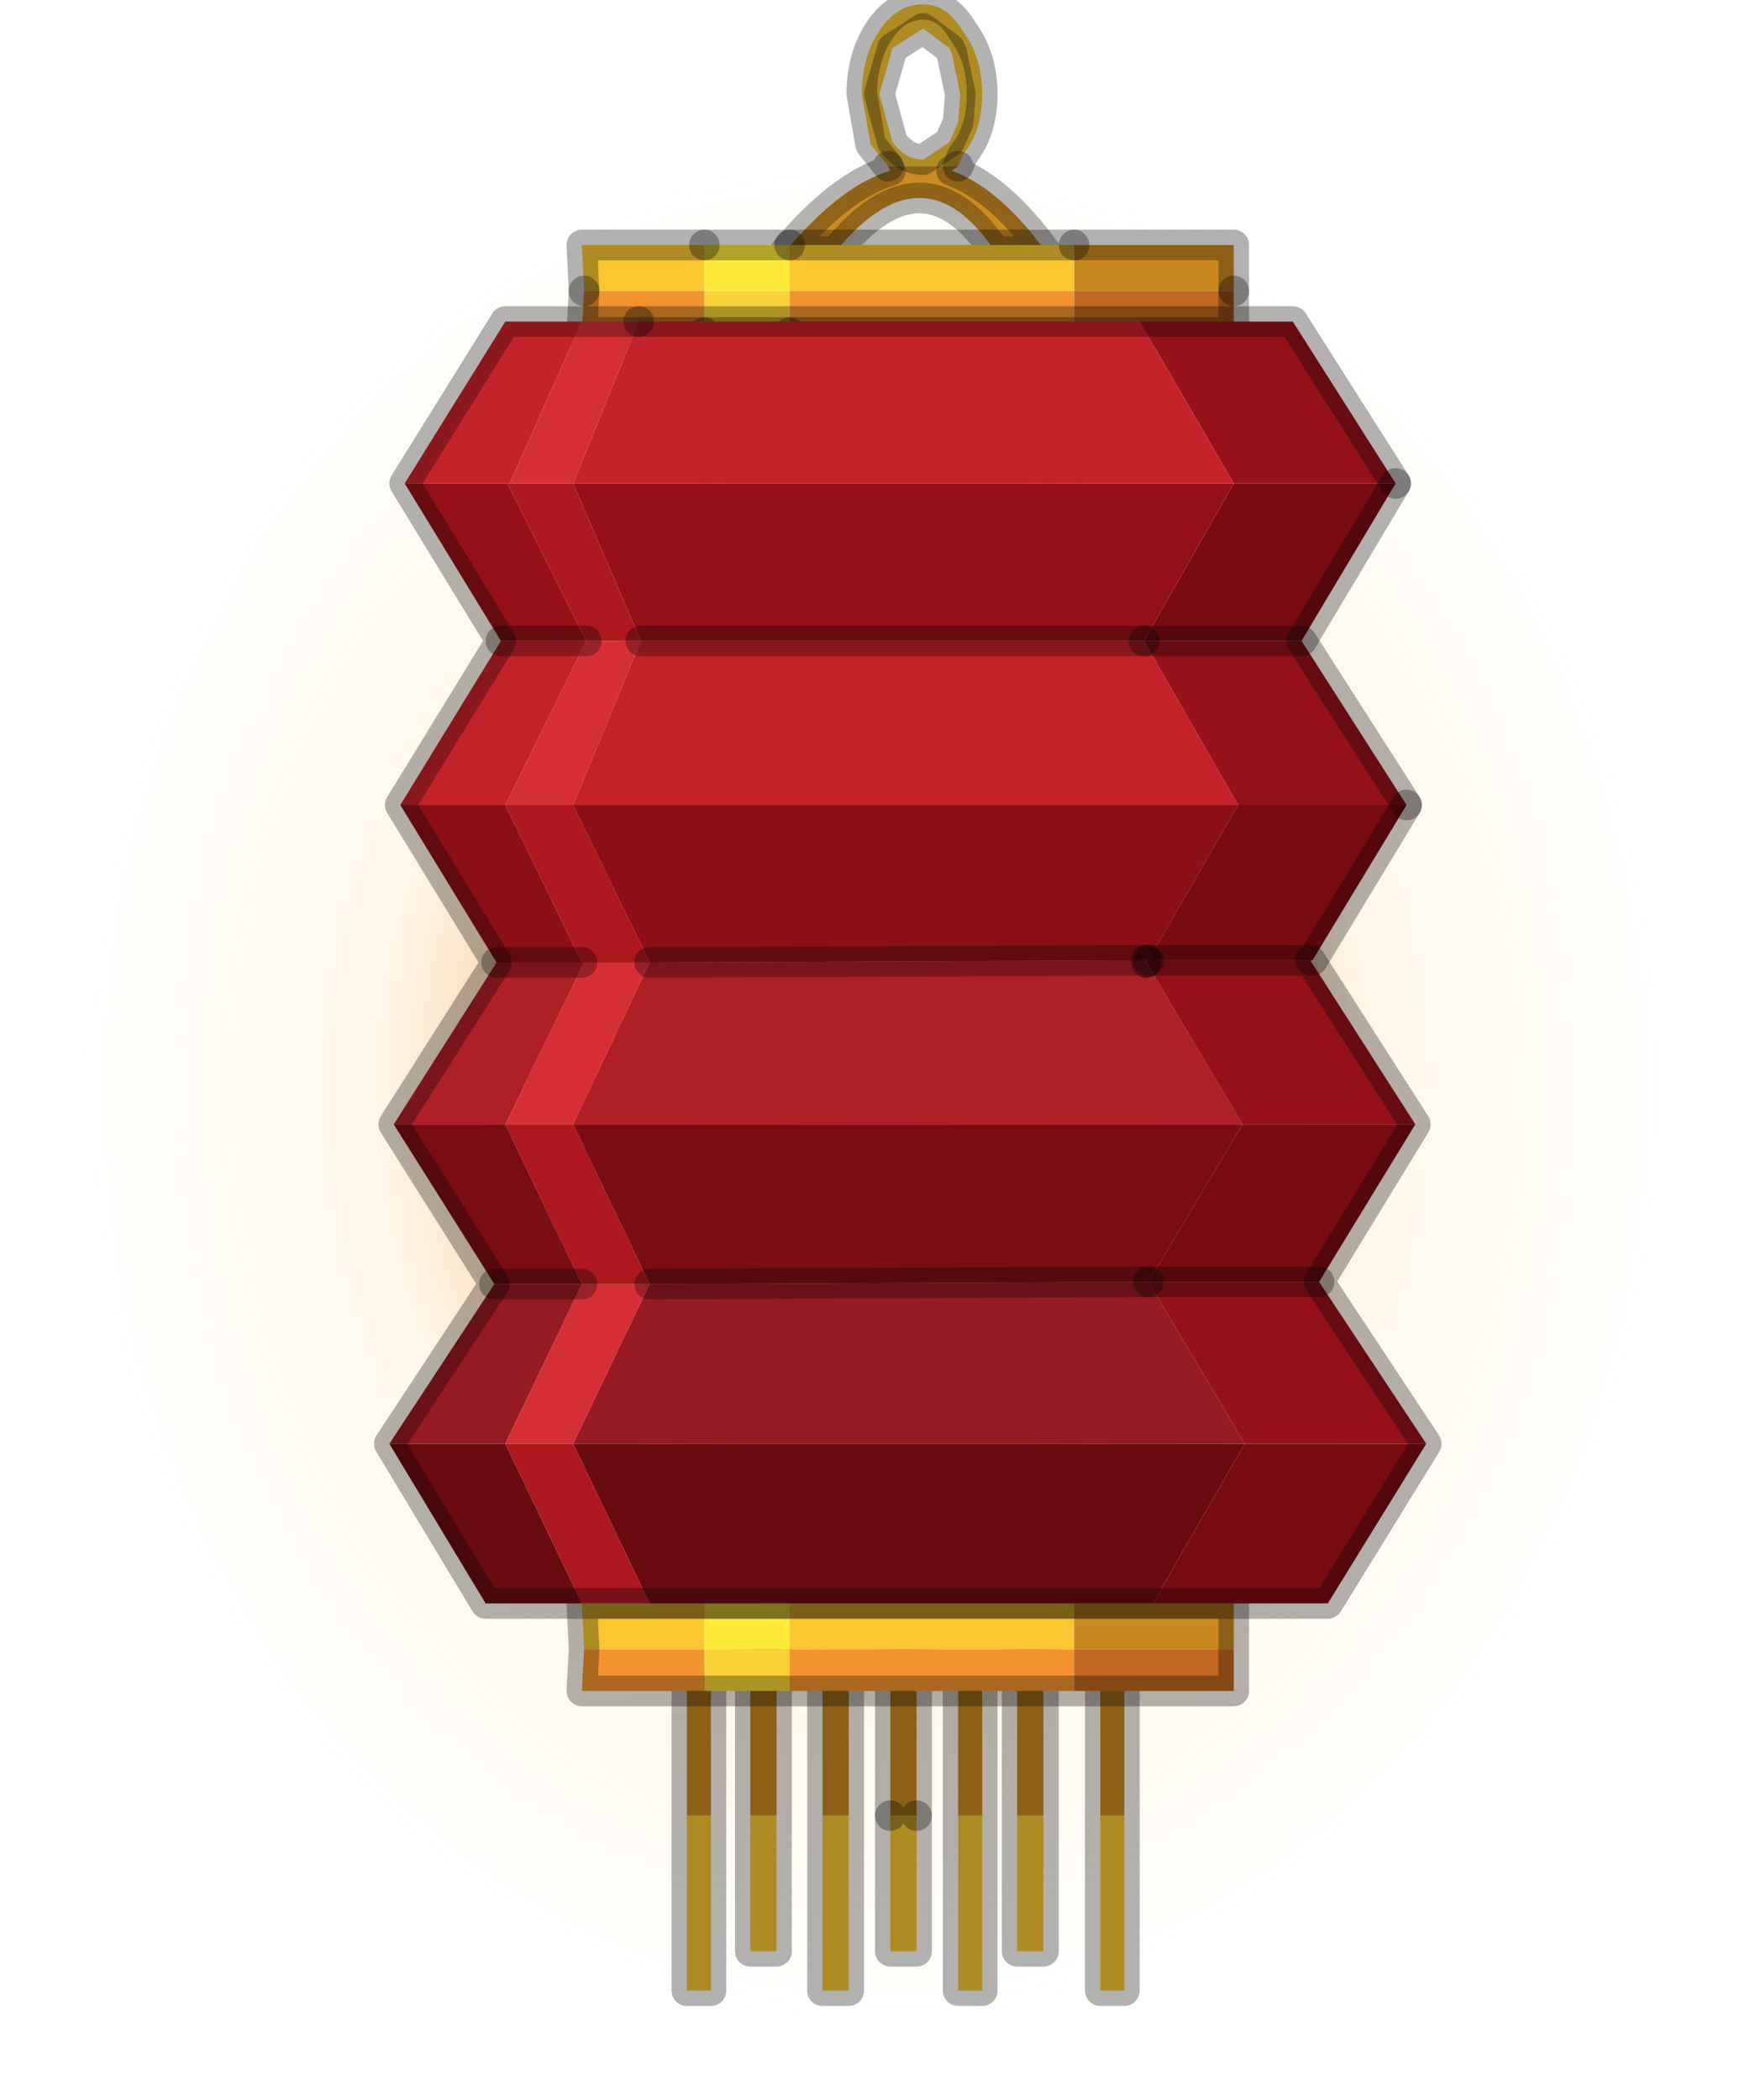 <?xml version="1.0" encoding="utf-8"?>
<svg version="1.1" id="Layer_1"
xmlns="http://www.w3.org/2000/svg"
xmlns:xlink="http://www.w3.org/1999/xlink"
width="40px" height="48px"
xml:space="preserve">
<g id="PathID_2426" transform="matrix(1, 0, 0, 1, 20.95, 0.1)">
<path style="fill:#FAC733;fill-opacity:1" d="M1 2.05L0.8 1.1L0.75 1L0.15 0.55L-0.55 1L-0.85 2.05L-0.55 3.15Q-0.25 3.55 0.15 3.55L0.75 3.15L0.95 2.7L1 2.05M-0.65 3.7L-0.85 3.45L-1.05 3.2L-1.25 2.05Q-1.25 1.2 -0.85 0.6Q-0.45 0 0.15 0Q0.7 0 1.05 0.6Q1.5 1.2 1.5 2.05Q1.5 2.9 1.05 3.45L0.95 3.7L-0.65 3.7" />
<path style="fill:#C88A1F;fill-opacity:1" d="M-0.65 3.7L0.95 3.7L0.8 3.8Q1.9 4.2 2.95 5.65L1.8 5.65Q0.15 3.2 -1.85 5.65L-3 5.65Q-1.75 4.15 -0.6 3.8L-0.65 3.7" />
<path style="fill:none;stroke-width:0.7;stroke-linecap:round;stroke-linejoin:round;stroke-miterlimit:3;stroke:#000000;stroke-opacity:0.302" d="M0.95 2.7L0.75 3.15L0.15 3.55Q-0.25 3.55 -0.55 3.15L-0.85 2.05L-0.55 1L0.15 0.55L0.75 1L0.8 1.1L1 2.05L0.95 2.7z" />
<path style="fill:none;stroke-width:0.7;stroke-linecap:round;stroke-linejoin:round;stroke-miterlimit:3;stroke:#000000;stroke-opacity:0.302" d="M0.95 3.7L1.05 3.45Q1.5 2.9 1.5 2.05Q1.5 1.2 1.05 0.6Q0.7 0 0.15 0Q-0.45 0 -0.85 0.6Q-1.25 1.2 -1.25 2.05L-1.05 3.2L-0.85 3.45L-0.65 3.7" />
<path style="fill:none;stroke-width:0.7;stroke-linecap:round;stroke-linejoin:round;stroke-miterlimit:3;stroke:#000000;stroke-opacity:0.302" d="M0.95 3.7L0.8 3.8Q1.9 4.2 2.95 5.65L1.8 5.65Q0.15 3.2 -1.85 5.65L-3 5.65Q-1.75 4.15 -0.6 3.8L-0.65 3.7" />
</g>
<g id="PathID_2427" transform="matrix(1, 0, 0, 1, 20.95, 0.1)">
<radialGradient
id="RadialGradID_1255" gradientUnits="userSpaceOnUse" gradientTransform="matrix(0.023, 0, 0, 0.027, -0.95, 24.8)" spreadMethod ="pad" cx="0" cy="0" r="819.2" fx="0" fy="0" >
<stop  offset="0"  style="stop-color:#FFFDF5;stop-opacity:0.878" />
<stop  offset="0.149"  style="stop-color:#FFD202;stop-opacity:0.702" />
<stop  offset="0.392"  style="stop-color:#F79331;stop-opacity:0.541" />
<stop  offset="0.616"  style="stop-color:#FCC86F;stop-opacity:0.141" />
<stop  offset="1"  style="stop-color:#FFDD87;stop-opacity:0" />
</radialGradient>
<path style="fill:url(#RadialGradID_1255) " d="M13.15 40.65Q7.3 47.15 -0.95 47.15Q-9.2 47.15 -15.05 40.65Q-20.95 34.05 -20.95 24.8Q-20.95 15.5 -15.05 8.9Q-9.2 2.4 -0.95 2.4Q7.3 2.4 13.15 8.9Q19 15.5 19 24.8Q19 34.05 13.15 40.65" />
</g>
<g id="PathID_2428" transform="matrix(1, 0, 0, 1, 20.95, 0.1)">
<path style="fill:#C88A1F;fill-opacity:1" d="M4.2 41.4L4.2 38.2L4.75 38.2L4.75 41.4L4.2 41.4M0.95 41.4L0.95 38.2L1.5 38.2L1.5 41.4L0.95 41.4M-0.6 41.4L-0.6 37.25L0 37.25L0 41.4L-0.6 41.4M2.3 41.4L2.3 37.25L2.9 37.25L2.9 41.4L2.3 41.4M-2.15 41.4L-2.15 38.2L-1.55 38.2L-1.55 41.4L-2.15 41.4M-3.8 41.4L-3.8 37.25L-3.2 37.25L-3.2 41.4L-3.8 41.4M-5.25 41.4L-5.25 38.2L-4.7 38.2L-4.7 41.4L-5.25 41.4" />
<path style="fill:#FAC733;fill-opacity:1" d="M4.75 41.4L4.75 45.4L4.2 45.4L4.2 41.4L4.75 41.4M1.5 41.4L1.5 45.4L0.95 45.4L0.95 41.4L1.5 41.4M-0.6 41.4L0 41.4L0 44.5L-0.6 44.5L-0.6 41.4M2.9 41.4L2.9 44.5L2.3 44.5L2.3 41.4L2.9 41.4M-1.55 41.4L-1.55 45.4L-2.15 45.4L-2.15 41.4L-1.55 41.4M-3.2 41.4L-3.2 44.5L-3.8 44.5L-3.8 41.4L-3.2 41.4M-4.7 41.4L-4.7 45.4L-5.25 45.4L-5.25 41.4L-4.7 41.4" />
<path style="fill:none;stroke-width:0.7;stroke-linecap:round;stroke-linejoin:round;stroke-miterlimit:3;stroke:#000000;stroke-opacity:0.302" d="M4.2 41.4L4.2 38.2L4.75 38.2L4.75 41.4L4.75 45.4L4.2 45.4L4.2 41.4z" />
<path style="fill:none;stroke-width:0.7;stroke-linecap:round;stroke-linejoin:round;stroke-miterlimit:3;stroke:#000000;stroke-opacity:0.302" d="M0.95 41.4L0.95 38.2L1.5 38.2L1.5 41.4L1.5 45.4L0.95 45.4L0.95 41.4z" />
<path style="fill:none;stroke-width:0.7;stroke-linecap:round;stroke-linejoin:round;stroke-miterlimit:3;stroke:#000000;stroke-opacity:0.302" d="M0 41.4L0 37.25L-0.6 37.25L-0.6 41.4" />
<path style="fill:none;stroke-width:0.7;stroke-linecap:round;stroke-linejoin:round;stroke-miterlimit:3;stroke:#000000;stroke-opacity:0.302" d="M0 41.4L0 44.5L-0.6 44.5L-0.6 41.4" />
<path style="fill:none;stroke-width:0.7;stroke-linecap:round;stroke-linejoin:round;stroke-miterlimit:3;stroke:#000000;stroke-opacity:0.302" d="M2.3 41.4L2.3 37.25L2.9 37.25L2.9 41.4L2.9 44.5L2.3 44.5L2.3 41.4z" />
<path style="fill:none;stroke-width:0.7;stroke-linecap:round;stroke-linejoin:round;stroke-miterlimit:3;stroke:#000000;stroke-opacity:0.302" d="M-2.15 41.4L-2.15 38.2L-1.55 38.2L-1.55 41.4L-1.55 45.4L-2.15 45.4L-2.15 41.4z" />
<path style="fill:none;stroke-width:0.7;stroke-linecap:round;stroke-linejoin:round;stroke-miterlimit:3;stroke:#000000;stroke-opacity:0.302" d="M-3.8 41.4L-3.8 37.25L-3.2 37.25L-3.2 41.4L-3.2 44.5L-3.8 44.5L-3.8 41.4z" />
<path style="fill:none;stroke-width:0.7;stroke-linecap:round;stroke-linejoin:round;stroke-miterlimit:3;stroke:#000000;stroke-opacity:0.302" d="M-5.25 41.4L-5.25 38.2L-4.7 38.2L-4.7 41.4L-4.7 45.4L-5.25 45.4L-5.25 41.4z" />
</g>
<g id="PathID_2429" transform="matrix(1, 0, 0, 1, 20.95, 0.1)">
<path style="fill:#FAC733;fill-opacity:1" d="M-4.85 37.6L-7.6 37.6L-7.65 36.55L-4.85 36.55L-4.85 37.6M-2.9 36.55L3.6 36.55L3.6 37.6L-2.9 37.6L-2.9 36.55" />
<path style="fill:#C88A1F;fill-opacity:1" d="M3.6 37.6L3.6 36.55L7.25 36.55L7.25 37.6L3.6 37.6" />
<path style="fill:#F2932E;fill-opacity:1" d="M-2.9 37.6L3.6 37.6L3.6 38.55L-2.9 38.55L-2.9 37.6M-4.85 38.55L-7.65 38.55L-7.6 37.6L-4.85 37.6L-4.85 38.55" />
<path style="fill:#C26721;fill-opacity:1" d="M3.6 37.6L7.25 37.6L7.25 38.55L3.6 38.55L3.6 37.6" />
<path style="fill:#FEE83A;fill-opacity:1" d="M-2.9 37.6L-4.85 37.6L-4.85 36.55L-2.9 36.55L-2.9 37.6" />
<path style="fill:#F8D337;fill-opacity:1" d="M-4.85 37.6L-2.9 37.6L-2.9 38.55L-4.85 38.55L-4.85 37.6" />
<path style="fill:none;stroke-width:0.7;stroke-linecap:round;stroke-linejoin:round;stroke-miterlimit:3;stroke:#000000;stroke-opacity:0.302" d="M3.6 36.55L7.25 36.55L7.25 37.6L7.25 38.55L3.6 38.55L-2.9 38.55L-4.85 38.55L-7.65 38.55L-7.6 37.6L-7.65 36.55L-4.85 36.55L-2.9 36.55L3.6 36.55z" />
</g>
<g id="PathID_2430" transform="matrix(1, 0, 0, 1, 20.95, 0.1)">
<path style="fill:#C88A1F;fill-opacity:1" d="M7.25 6.55L3.6 6.55L3.6 5.5L7.25 5.5L7.25 6.55" />
<path style="fill:#C26721;fill-opacity:1" d="M7.25 6.55L7.25 7.5L3.6 7.5L3.6 6.55L7.25 6.55" />
<path style="fill:#FAC733;fill-opacity:1" d="M-2.9 5.5L3.6 5.5L3.6 6.55L-2.9 6.55L-2.9 5.5M-7.65 5.5L-4.85 5.5L-4.85 6.55L-7.6 6.55L-7.65 5.5" />
<path style="fill:#F2932E;fill-opacity:1" d="M-2.9 7.5L-2.9 6.55L3.6 6.55L3.6 7.5L-2.9 7.5M-7.65 7.5L-7.6 6.55L-4.85 6.55L-4.85 7.5L-7.65 7.5" />
<path style="fill:#FEE83A;fill-opacity:1" d="M-4.85 5.5L-2.9 5.5L-2.9 6.55L-4.85 6.55L-4.85 5.5" />
<path style="fill:#F8D337;fill-opacity:1" d="M-4.85 7.5L-4.85 6.55L-2.9 6.55L-2.9 7.5L-4.85 7.5" />
<path style="fill:none;stroke-width:0.7;stroke-linecap:round;stroke-linejoin:round;stroke-miterlimit:3;stroke:#000000;stroke-opacity:0.302" d="M-2.9 7.5L3.6 7.5L7.25 7.5L7.25 6.55" />
<path style="fill:none;stroke-width:0.7;stroke-linecap:round;stroke-linejoin:round;stroke-miterlimit:3;stroke:#000000;stroke-opacity:0.302" d="M3.6 5.5L-2.9 5.5" />
<path style="fill:none;stroke-width:0.7;stroke-linecap:round;stroke-linejoin:round;stroke-miterlimit:3;stroke:#000000;stroke-opacity:0.302" d="M-4.85 7.5L-2.9 7.5" />
<path style="fill:none;stroke-width:0.7;stroke-linecap:round;stroke-linejoin:round;stroke-miterlimit:3;stroke:#000000;stroke-opacity:0.302" d="M3.6 5.5L7.25 5.5L7.25 6.55" />
<path style="fill:none;stroke-width:0.7;stroke-linecap:round;stroke-linejoin:round;stroke-miterlimit:3;stroke:#000000;stroke-opacity:0.302" d="M-2.9 5.5L-4.85 5.5" />
<path style="fill:none;stroke-width:0.7;stroke-linecap:round;stroke-linejoin:round;stroke-miterlimit:3;stroke:#000000;stroke-opacity:0.302" d="M-7.6 6.55L-7.65 7.5L-4.85 7.5" />
<path style="fill:none;stroke-width:0.7;stroke-linecap:round;stroke-linejoin:round;stroke-miterlimit:3;stroke:#000000;stroke-opacity:0.302" d="M-4.85 5.5L-7.65 5.5L-7.6 6.55" />
</g>
<g id="PathID_2431" transform="matrix(1, 0, 0, 1, 20.95, 0.1)">
<path style="fill:#941218;fill-opacity:1" d="M8.6 7.25L10.95 10.95L7.25 10.95L5.1 7.25L8.6 7.25M11.2 18.3L7.35 18.3L5.2 14.55L8.8 14.55L11.2 18.3M7.45 25.6L5.25 21.9L5.3 21.85L9 21.85L11.4 25.6L7.45 25.6M7.5 32.9L5.3 29.2L9.2 29.2L11.65 32.9L7.5 32.9" />
<path style="fill:#C5232B;fill-opacity:1" d="M-7.85 10.95L-6.35 7.25L5.1 7.25L7.25 10.95L-7.85 10.95M-9.3 10.95L-9.35 10.95L-11.7 10.95L-9.4 7.25L-7.65 7.25L-9.3 10.95" />
<path style="fill:#8F0004;fill-opacity:1" d="M5.25 21.85L5.3 21.85L5.25 21.9L5.25 21.85" />
<path style="fill:#AF1F26;fill-opacity:1" d="M-11.95 25.6L-9.6 21.9L-7.65 21.9L-7.6 21.9L-9.4 25.6L-11.95 25.6M5.25 21.9L7.45 25.6L-7.85 25.6L-6.1 21.9L5.25 21.85L5.25 21.9" />
<path style="fill:#8C1016;fill-opacity:1" d="M5.25 21.85L-6.1 21.9L-7.85 18.3L7.35 18.3L5.3 21.85L5.25 21.85M-9.4 18.3L-7.65 21.9L-9.6 21.9L-11.8 18.3L-9.4 18.3" />
<path style="fill:#790C11;fill-opacity:1" d="M8.8 14.55L5.2 14.55L7.25 10.95L10.95 10.95L8.8 14.55M5.3 21.85L7.35 18.3L11.2 18.3L9.05 21.85L9 21.85L5.3 21.85M5.3 29.2L7.45 25.6L11.4 25.6L9.2 29.2L5.3 29.2M7.5 32.9L11.65 32.9L9.4 36.55L5.4 36.55L7.5 32.9" />
<path style="fill:#C3222A;fill-opacity:1" d="M-7.55 14.55L-9.4 18.3L-11.8 18.3L-9.5 14.55L-7.55 14.55M-6.3 14.55L5.2 14.55L7.35 18.3L-7.85 18.3L-6.3 14.55" />
<path style="fill:#941217;fill-opacity:1" d="M-6.3 14.55L-7.85 10.95L7.25 10.95L5.2 14.55L-6.3 14.55M-9.35 10.95L-7.55 14.55L-9.5 14.55L-11.7 10.95L-9.35 10.95" />
<path style="fill:#7A0E13;fill-opacity:1" d="M-9.4 25.6L-7.65 29.25L-9.65 29.25L-11.95 25.6L-9.4 25.6M-6.1 29.25L-7.85 25.6L7.45 25.6L5.3 29.2L-6.1 29.25" />
<path style="fill:#961A21;fill-opacity:1" d="M-12.05 32.9L-9.65 29.25L-7.65 29.25L-9.4 32.9L-12.05 32.9M-6.1 29.25L5.3 29.2L7.5 32.9L-7.85 32.9L-6.1 29.25" />
<path style="fill:#680C10;fill-opacity:1" d="M-7.85 32.9L7.5 32.9L5.4 36.55L-6.1 36.55L-7.85 32.9M-9.4 32.9L-7.65 36.55L-9.85 36.55L-12.05 32.9L-9.4 32.9" />
<path style="fill:#D72F38;fill-opacity:1" d="M-9.3 10.95L-7.65 7.25L-6.35 7.25L-7.85 10.95L-9.3 10.95M-7.85 18.3L-9.4 18.3L-7.55 14.55L-6.3 14.55L-7.85 18.3M-9.4 25.6L-7.6 21.9L-6.1 21.9L-7.85 25.6L-9.4 25.6M-7.85 32.9L-9.4 32.9L-7.65 29.25L-6.1 29.25L-7.85 32.9" />
<path style="fill:#AC181E;fill-opacity:1" d="M-9.4 32.9L-7.85 32.9L-6.1 36.55L-7.65 36.55L-9.4 32.9M-7.65 21.9L-9.4 18.3L-7.85 18.3L-6.1 21.9L-7.6 21.9L-7.65 21.9M-9.35 10.95L-9.3 10.95L-7.85 10.95L-6.3 14.55L-7.55 14.55L-9.35 10.95M-7.65 29.25L-9.4 25.6L-7.85 25.6L-6.1 29.25L-7.65 29.25" />
<path style="fill:none;stroke-width:0.7;stroke-linecap:round;stroke-linejoin:round;stroke-miterlimit:3;stroke:#000000;stroke-opacity:0.302" d="M10.95 10.95L8.6 7.25L5.1 7.25L-6.35 7.25" />
<path style="fill:none;stroke-width:0.7;stroke-linecap:round;stroke-linejoin:round;stroke-miterlimit:3;stroke:#000000;stroke-opacity:0.302" d="M5.2 14.55L8.8 14.55L10.95 10.95" />
<path style="fill:none;stroke-width:0.7;stroke-linecap:round;stroke-linejoin:round;stroke-miterlimit:3;stroke:#000000;stroke-opacity:0.302" d="M9 21.85L9.05 21.85L11.2 18.3" />
<path style="fill:none;stroke-width:0.7;stroke-linecap:round;stroke-linejoin:round;stroke-miterlimit:3;stroke:#000000;stroke-opacity:0.302" d="M5.3 21.85L9 21.85L11.4 25.6L9.2 29.2L11.65 32.9L9.4 36.55L5.4 36.55L-6.1 36.55L-7.65 36.55L-9.85 36.55L-12.05 32.9L-9.65 29.25L-11.95 25.6L-9.6 21.9L-11.8 18.3L-9.5 14.55L-11.7 10.95L-9.4 7.25L-7.65 7.25L-6.35 7.25" />
<path style="fill:none;stroke-width:0.7;stroke-linecap:round;stroke-linejoin:round;stroke-miterlimit:3;stroke:#000000;stroke-opacity:0.302" d="M-6.1 21.9L5.25 21.85L5.3 21.85L5.25 21.9" />
<path style="fill:none;stroke-width:0.7;stroke-linecap:round;stroke-linejoin:round;stroke-miterlimit:3;stroke:#000000;stroke-opacity:0.302" d="M5.25 21.85L5.25 21.9" />
<path style="fill:none;stroke-width:0.7;stroke-linecap:round;stroke-linejoin:round;stroke-miterlimit:3;stroke:#000000;stroke-opacity:0.302" d="M11.2 18.3L8.8 14.55" />
<path style="fill:none;stroke-width:0.7;stroke-linecap:round;stroke-linejoin:round;stroke-miterlimit:3;stroke:#000000;stroke-opacity:0.302" d="M5.3 29.2L9.2 29.2" />
<path style="fill:none;stroke-width:0.7;stroke-linecap:round;stroke-linejoin:round;stroke-miterlimit:3;stroke:#000000;stroke-opacity:0.302" d="M-6.3 14.55L5.2 14.55" />
<path style="fill:none;stroke-width:0.7;stroke-linecap:round;stroke-linejoin:round;stroke-miterlimit:3;stroke:#000000;stroke-opacity:0.302" d="M-7.55 14.55L-9.5 14.55" />
<path style="fill:none;stroke-width:0.7;stroke-linecap:round;stroke-linejoin:round;stroke-miterlimit:3;stroke:#000000;stroke-opacity:0.302" d="M-9.6 21.9L-7.65 21.9" />
<path style="fill:none;stroke-width:0.7;stroke-linecap:round;stroke-linejoin:round;stroke-miterlimit:3;stroke:#000000;stroke-opacity:0.302" d="M-6.1 29.25L5.3 29.2" />
<path style="fill:none;stroke-width:0.7;stroke-linecap:round;stroke-linejoin:round;stroke-miterlimit:3;stroke:#000000;stroke-opacity:0.302" d="M-7.65 29.25L-9.65 29.25" />
</g>
</svg>
